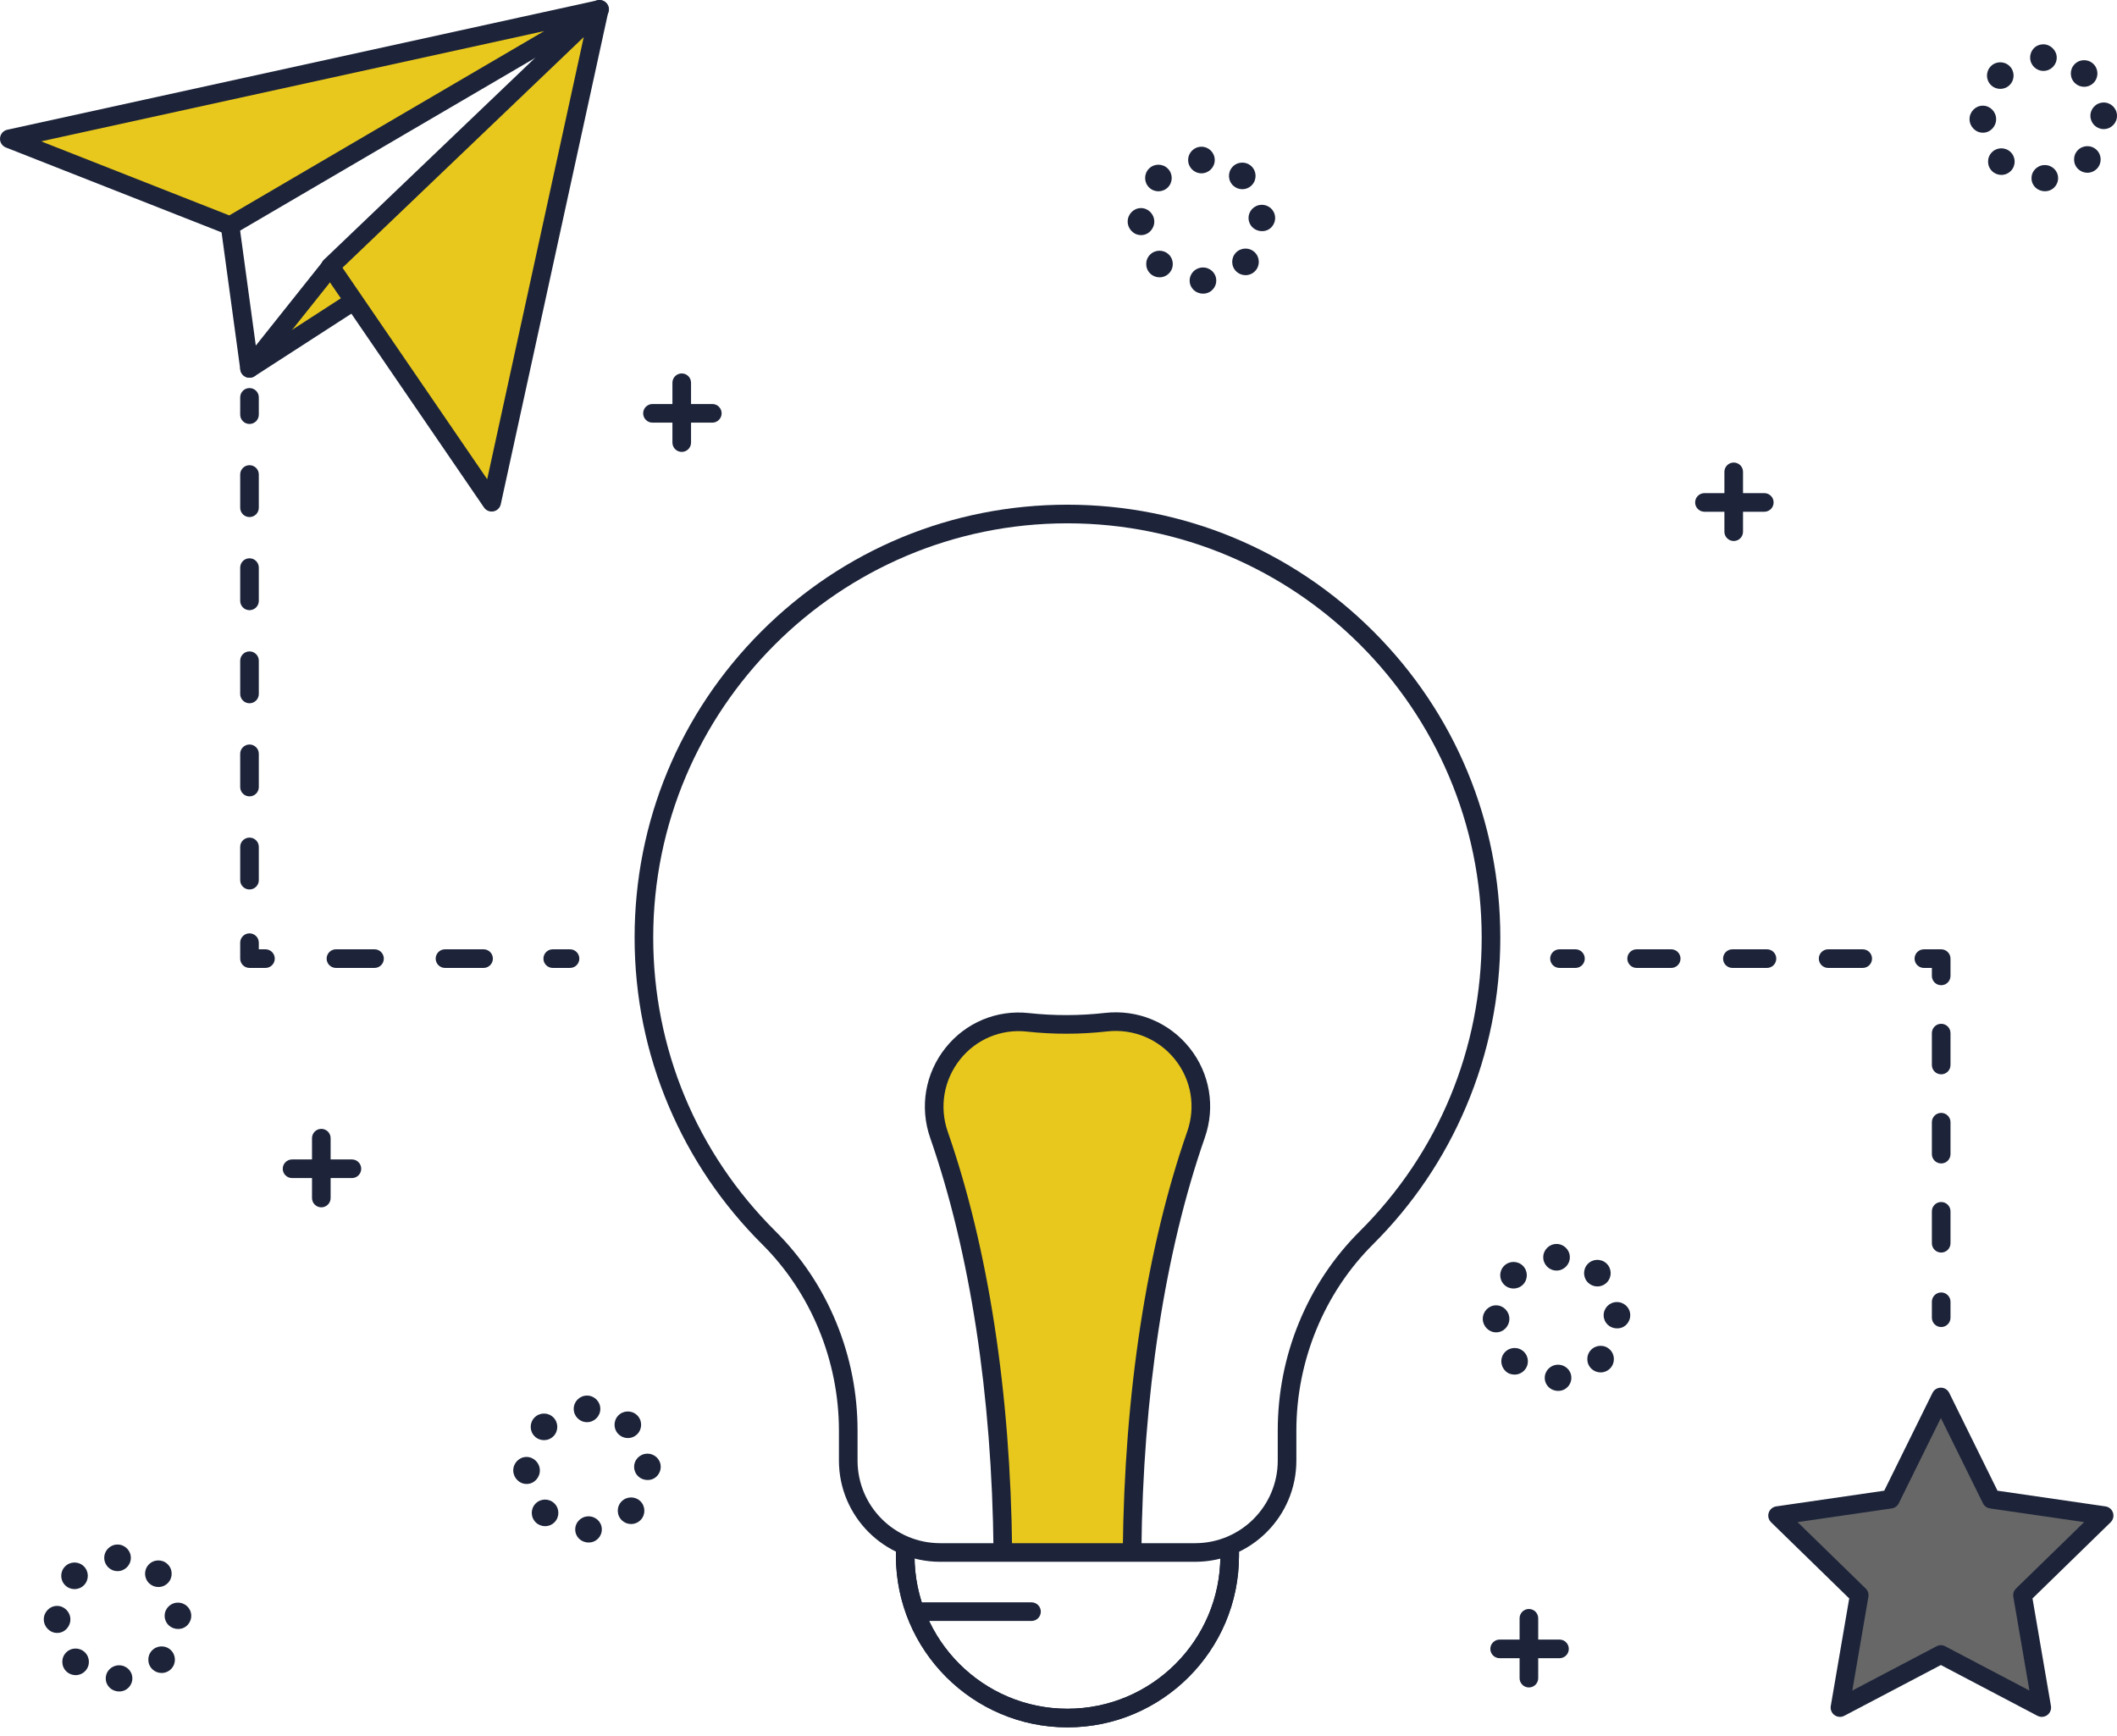 <svg width="200" height="164" viewBox="0 0 200 164" fill="none" xmlns="http://www.w3.org/2000/svg">
<path d="M21.734 21.323L56.652 0.887L0.88 13.114L21.734 21.323Z" fill="#E8C81D"/>
<path d="M46.451 47.448L56.62 0.879L31.208 25.172L46.451 47.448Z" fill="#E8C81D"/>
<path d="M23.573 34.804L33.317 28.508L31.239 25.18L23.573 34.804Z" fill="#E8C81D"/>
<path d="M104.487 96.566C102.018 96.843 99.554 96.847 97.096 96.579C91.257 95.941 86.775 101.658 88.707 107.204C92.736 118.761 94.602 132.453 94.741 146.533L106.951 146.547C107.09 132.455 108.96 118.744 112.996 107.176C114.947 101.58 110.376 95.904 104.487 96.566Z" fill="#E8C81D"/>
<path d="M100.846 163.183C91.91 163.183 84.64 155.913 84.64 146.978V146.441C84.64 145.956 85.034 145.562 85.52 145.562C86.005 145.562 86.399 145.956 86.399 146.441V146.978C86.399 154.943 92.88 161.424 100.846 161.424C108.812 161.424 115.292 154.943 115.292 146.978V146.441C115.292 145.956 115.687 145.562 116.172 145.562C116.658 145.562 117.051 145.956 117.051 146.441V146.978C117.051 155.913 109.782 163.183 100.846 163.183Z" fill="#1D243A"/>
<path d="M188.126 141.631L183.359 131.972L178.593 141.631L167.934 143.18L175.647 150.698L173.826 161.314L183.359 156.302L192.893 161.314L191.072 150.698L198.785 143.18L188.126 141.631Z" fill="#676767"/>
<path d="M100.835 49.438C79.263 49.438 61.712 66.993 61.712 88.57C61.712 99.052 65.81 108.902 73.252 116.307C75.735 118.777 77.672 121.687 79.012 124.955C80.341 128.198 81.016 131.63 81.016 135.156V137.983C81.016 142.285 84.515 145.784 88.816 145.784H112.912C117.214 145.784 120.713 142.285 120.713 137.983V135.152C120.713 131.629 121.385 128.199 122.712 124.958C124.05 121.692 125.985 118.783 128.464 116.314C135.891 108.919 139.98 99.066 139.98 88.57C139.98 66.993 122.419 49.438 100.835 49.438ZM112.912 147.543H88.816C83.545 147.543 79.257 143.255 79.257 137.983V135.156C79.257 128.551 76.615 122.135 72.011 117.554C68.233 113.795 65.266 109.414 63.192 104.533C61.043 99.477 59.953 94.105 59.953 88.57C59.953 77.647 64.204 67.378 71.925 59.655C79.646 51.932 89.914 47.679 100.835 47.679C111.758 47.679 122.03 51.932 129.755 59.655C137.484 67.38 141.739 77.648 141.739 88.57C141.739 94.109 140.652 99.482 138.51 104.536C136.441 109.421 133.478 113.803 129.705 117.561C125.108 122.139 122.472 128.551 122.472 135.152V137.983C122.472 143.255 118.182 147.543 112.912 147.543Z" fill="#1D243A"/>
<path d="M106.951 147.426C106.947 147.426 106.945 147.426 106.942 147.426C106.456 147.421 106.066 147.023 106.072 146.538C106.22 131.601 108.327 117.89 112.165 106.886C112.978 104.557 112.546 102.017 111.009 100.092C109.461 98.153 107.06 97.161 104.585 97.439C102.063 97.723 99.512 97.728 97 97.453C94.578 97.189 92.224 98.174 90.701 100.087C89.159 102.026 88.724 104.578 89.538 106.915C93.37 117.909 95.473 131.605 95.62 146.524C95.626 147.009 95.236 147.407 94.75 147.412C94.263 147.416 93.867 147.027 93.863 146.542C93.716 131.811 91.646 118.31 87.877 107.493C86.863 104.584 87.405 101.405 89.324 98.993C91.225 96.603 94.167 95.373 97.191 95.705C99.575 95.965 101.996 95.96 104.389 95.691C107.467 95.346 110.456 96.579 112.384 98.994C114.3 101.395 114.839 104.562 113.826 107.465C110.049 118.291 107.976 131.807 107.831 146.556C107.826 147.038 107.432 147.426 106.951 147.426Z" fill="#1D243A"/>
<path d="M100.846 163.183C91.91 163.183 84.64 155.913 84.64 146.978V146.441C84.64 145.956 85.034 145.562 85.52 145.562C86.005 145.562 86.399 145.956 86.399 146.441V146.978C86.399 154.943 92.88 161.424 100.846 161.424C108.812 161.424 115.292 154.943 115.292 146.978V146.441C115.292 145.956 115.687 145.562 116.172 145.562C116.658 145.562 117.051 145.956 117.051 146.441V146.978C117.051 155.913 109.782 163.183 100.846 163.183Z" fill="#1D243A"/>
<path d="M97.45 153.132H87.147C86.662 153.132 86.268 152.739 86.268 152.252C86.268 151.766 86.662 151.373 87.147 151.373H97.45C97.936 151.373 98.329 151.766 98.329 152.252C98.329 152.739 97.936 153.132 97.45 153.132Z" fill="#1D243A"/>
<path d="M3.892 13.354L21.659 20.348L51.408 2.937L3.892 13.354ZM21.734 22.202C21.625 22.202 21.516 22.182 21.413 22.141L0.557 13.934C0.198 13.791 -0.029 13.431 0.003 13.045C0.033 12.659 0.313 12.339 0.691 12.256L56.465 0.027C56.887 -0.066 57.314 0.163 57.471 0.566C57.63 0.97 57.47 1.427 57.097 1.646L22.179 22.081C22.042 22.162 21.889 22.202 21.734 22.202Z" fill="#1D243A"/>
<path d="M32.355 25.292L46.026 45.27L55.147 3.505L32.355 25.292ZM46.451 48.327C46.164 48.327 45.891 48.186 45.725 47.944L30.482 25.669C30.238 25.313 30.288 24.834 30.6 24.537L56.013 0.244C56.293 -0.023 56.714 -0.077 57.051 0.113C57.388 0.302 57.563 0.689 57.48 1.067L47.31 47.635C47.235 47.978 46.964 48.244 46.619 48.311C46.563 48.322 46.506 48.327 46.451 48.327Z" fill="#1D243A"/>
<path d="M23.573 35.684C23.496 35.684 23.417 35.673 23.34 35.652C23.001 35.559 22.75 35.272 22.702 34.923L20.862 21.441C20.797 20.959 21.134 20.517 21.615 20.451C22.097 20.386 22.54 20.722 22.606 21.203L24.167 32.647L30.552 24.631C30.854 24.251 31.408 24.188 31.787 24.491C32.168 24.794 32.229 25.347 31.928 25.727L24.261 35.352C24.091 35.564 23.836 35.684 23.573 35.684Z" fill="#1D243A"/>
<path d="M23.574 35.684C23.285 35.684 23.002 35.542 22.835 35.282C22.571 34.873 22.688 34.329 23.096 34.065L32.84 27.769C33.248 27.505 33.792 27.622 34.056 28.031C34.32 28.439 34.203 28.983 33.795 29.247L24.05 35.543C23.903 35.638 23.737 35.684 23.574 35.684Z" fill="#1D243A"/>
<path d="M169.823 143.794L176.26 150.067C176.467 150.27 176.563 150.561 176.514 150.846L174.994 159.706L182.951 155.523C183.207 155.389 183.512 155.389 183.768 155.523L191.726 159.706L190.205 150.846C190.156 150.561 190.252 150.27 190.459 150.067L196.896 143.794L188 142.501C187.714 142.46 187.466 142.28 187.338 142.02L183.36 133.96L179.381 142.02C179.253 142.28 179.005 142.46 178.719 142.501L169.823 143.794ZM173.826 162.193C173.644 162.193 173.462 162.137 173.309 162.025C173.038 161.829 172.903 161.495 172.959 161.166L174.702 151.005L167.32 143.809C167.08 143.575 166.994 143.226 167.097 142.908C167.201 142.589 167.476 142.358 167.807 142.309L178.009 140.826L182.571 131.583C182.719 131.282 183.025 131.093 183.36 131.093C183.694 131.093 184 131.282 184.148 131.583L188.71 140.826L198.911 142.309C199.243 142.358 199.518 142.589 199.622 142.908C199.725 143.226 199.639 143.575 199.399 143.809L192.017 151.005L193.76 161.166C193.816 161.495 193.681 161.829 193.41 162.025C193.139 162.222 192.78 162.247 192.484 162.092L183.36 157.296L174.235 162.092C174.106 162.159 173.966 162.193 173.826 162.193Z" fill="#1D243A"/>
<path d="M23.571 40.052C23.086 40.052 22.692 39.659 22.692 39.173V37.539C22.692 37.053 23.086 36.66 23.571 36.66C24.057 36.66 24.451 37.053 24.451 37.539V39.173C24.451 39.659 24.057 40.052 23.571 40.052Z" fill="#1D243A"/>
<path d="M23.571 48.847C23.086 48.847 22.692 48.454 22.692 47.968V44.827C22.692 44.341 23.086 43.947 23.571 43.947C24.057 43.947 24.451 44.341 24.451 44.827V47.968C24.451 48.454 24.057 48.847 23.571 48.847ZM23.571 57.643C23.086 57.643 22.692 57.249 22.692 56.763V53.622C22.692 53.136 23.086 52.742 23.571 52.742C24.057 52.742 24.451 53.136 24.451 53.622V56.763C24.451 57.249 24.057 57.643 23.571 57.643ZM23.571 66.438C23.086 66.438 22.692 66.044 22.692 65.558V62.417C22.692 61.931 23.086 61.538 23.571 61.538C24.057 61.538 24.451 61.931 24.451 62.417V65.558C24.451 66.044 24.057 66.438 23.571 66.438ZM23.571 75.233C23.086 75.233 22.692 74.84 22.692 74.353V71.212C22.692 70.726 23.086 70.333 23.571 70.333C24.057 70.333 24.451 70.726 24.451 71.212V74.353C24.451 74.84 24.057 75.233 23.571 75.233ZM23.571 84.028C23.086 84.028 22.692 83.635 22.692 83.148V80.007C22.692 79.521 23.086 79.128 23.571 79.128C24.057 79.128 24.451 79.521 24.451 80.007V83.148C24.451 83.635 24.057 84.028 23.571 84.028Z" fill="#1D243A"/>
<path d="M25.079 91.44H23.571C23.086 91.44 22.692 91.047 22.692 90.561V89.053C22.692 88.567 23.086 88.174 23.571 88.174C24.057 88.174 24.451 88.567 24.451 89.053V89.681H25.079C25.565 89.681 25.958 90.075 25.958 90.561C25.958 91.047 25.565 91.44 25.079 91.44Z" fill="#1D243A"/>
<path d="M35.382 91.44H31.738C31.253 91.44 30.858 91.047 30.858 90.561C30.858 90.075 31.253 89.681 31.738 89.681H35.382C35.868 89.681 36.261 90.075 36.261 90.561C36.261 91.047 35.868 91.44 35.382 91.44ZM45.684 91.44H42.041C41.556 91.44 41.161 91.047 41.161 90.561C41.161 90.075 41.556 89.681 42.041 89.681H45.684C46.171 89.681 46.564 90.075 46.564 90.561C46.564 91.047 46.171 91.44 45.684 91.44Z" fill="#1D243A"/>
<path d="M53.851 91.44H52.218C51.733 91.44 51.339 91.047 51.339 90.561C51.339 90.075 51.733 89.681 52.218 89.681H53.851C54.338 89.681 54.731 90.075 54.731 90.561C54.731 91.047 54.338 91.44 53.851 91.44Z" fill="#1D243A"/>
<path d="M183.39 125.365C182.905 125.365 182.511 124.971 182.511 124.485V122.978C182.511 122.491 182.905 122.098 183.39 122.098C183.876 122.098 184.27 122.491 184.27 122.978V124.485C184.27 124.971 183.876 125.365 183.39 125.365Z" fill="#1D243A"/>
<path d="M183.39 101.492C182.905 101.492 182.511 101.099 182.511 100.613V97.597C182.511 97.111 182.905 96.718 183.39 96.718C183.876 96.718 184.27 97.111 184.27 97.597V100.613C184.27 101.099 183.876 101.492 183.39 101.492ZM183.39 109.91C182.905 109.91 182.511 109.517 182.511 109.031V106.016C182.511 105.529 182.905 105.136 183.39 105.136C183.876 105.136 184.27 105.529 184.27 106.016V109.031C184.27 109.517 183.876 109.91 183.39 109.91ZM183.39 118.329C182.905 118.329 182.511 117.935 182.511 117.449V114.434C182.511 113.947 182.905 113.554 183.39 113.554C183.876 113.554 184.27 113.947 184.27 114.434V117.449C184.27 117.935 183.876 118.329 183.39 118.329Z" fill="#1D243A"/>
<path d="M183.39 93.074C182.905 93.074 182.511 92.681 182.511 92.195V91.441H181.757C181.272 91.441 180.877 91.048 180.877 90.561C180.877 90.075 181.272 89.682 181.757 89.682H183.39C183.876 89.682 184.27 90.075 184.27 90.561V92.195C184.27 92.681 183.876 93.074 183.39 93.074Z" fill="#1D243A"/>
<path d="M157.885 91.44H154.618C154.133 91.44 153.738 91.047 153.738 90.561C153.738 90.075 154.133 89.681 154.618 89.681H157.885C158.371 89.681 158.764 90.075 158.764 90.561C158.764 91.047 158.371 91.44 157.885 91.44ZM166.931 91.44H163.664C163.179 91.44 162.785 91.047 162.785 90.561C162.785 90.075 163.179 89.681 163.664 89.681H166.931C167.417 89.681 167.81 90.075 167.81 90.561C167.81 91.047 167.417 91.44 166.931 91.44ZM175.977 91.44H172.711C172.226 91.44 171.831 91.047 171.831 90.561C171.831 90.075 172.226 89.681 172.711 89.681H175.977C176.463 89.681 176.857 90.075 176.857 90.561C176.857 91.047 176.463 91.44 175.977 91.44Z" fill="#1D243A"/>
<path d="M148.838 91.44H147.33C146.845 91.44 146.451 91.047 146.451 90.561C146.451 90.075 146.845 89.681 147.33 89.681H148.838C149.324 89.681 149.718 90.075 149.718 90.561C149.718 91.047 149.324 91.44 148.838 91.44Z" fill="#1D243A"/>
<path d="M163.79 51.109C163.305 51.109 162.91 50.716 162.91 50.229V44.575C162.91 44.089 163.305 43.696 163.79 43.696C164.276 43.696 164.669 44.089 164.669 44.575V50.229C164.669 50.716 164.276 51.109 163.79 51.109Z" fill="#1D243A"/>
<path d="M166.68 48.345H161.026C160.541 48.345 160.146 47.952 160.146 47.465C160.146 46.979 160.541 46.586 161.026 46.586H166.68C167.166 46.586 167.559 46.979 167.559 47.465C167.559 47.952 167.166 48.345 166.68 48.345Z" fill="#1D243A"/>
<path d="M30.356 114.057C29.871 114.057 29.476 113.663 29.476 113.177V107.523C29.476 107.037 29.871 106.644 30.356 106.644C30.842 106.644 31.235 107.037 31.235 107.523V113.177C31.235 113.663 30.842 114.057 30.356 114.057Z" fill="#1D243A"/>
<path d="M33.246 111.292H27.592C27.107 111.292 26.712 110.899 26.712 110.413C26.712 109.927 27.107 109.533 27.592 109.533H33.246C33.732 109.533 34.125 109.927 34.125 110.413C34.125 110.899 33.732 111.292 33.246 111.292Z" fill="#1D243A"/>
<path d="M64.406 42.691C63.92 42.691 63.526 42.298 63.526 41.811V36.157C63.526 35.671 63.92 35.278 64.406 35.278C64.892 35.278 65.285 35.671 65.285 36.157V41.811C65.285 42.298 64.892 42.691 64.406 42.691Z" fill="#1D243A"/>
<path d="M67.295 39.927H61.641C61.156 39.927 60.762 39.533 60.762 39.047C60.762 38.561 61.156 38.168 61.641 38.168H67.295C67.782 38.168 68.175 38.561 68.175 39.047C68.175 39.533 67.782 39.927 67.295 39.927Z" fill="#1D243A"/>
<path d="M144.441 159.414C143.956 159.414 143.561 159.021 143.561 158.535V152.881C143.561 152.394 143.956 152.001 144.441 152.001C144.927 152.001 145.32 152.394 145.32 152.881V158.535C145.32 159.021 144.927 159.414 144.441 159.414Z" fill="#1D243A"/>
<path d="M147.33 156.65H141.677C141.192 156.65 140.797 156.257 140.797 155.77C140.797 155.284 141.192 154.891 141.677 154.891H147.33C147.817 154.891 148.21 155.284 148.21 155.77C148.21 156.257 147.817 156.65 147.33 156.65Z" fill="#1D243A"/>
<path d="M191.795 5.442C191.795 4.749 192.311 4.186 193.065 4.186V4.187C193.693 4.187 194.307 4.749 194.307 5.442C194.307 6.137 193.745 6.699 193.051 6.699C192.356 6.699 191.795 6.137 191.795 5.442ZM196.045 7.868C195.534 7.4 195.5 6.604 195.968 6.093C196.437 5.582 197.231 5.547 197.744 6.016C198.255 6.485 198.289 7.279 197.82 7.792C197.573 8.062 197.234 8.199 196.894 8.199C196.59 8.199 196.286 8.09 196.045 7.868ZM188.091 8.034C187.597 7.547 187.592 6.751 188.079 6.258C188.567 5.764 189.362 5.759 189.856 6.246C190.35 6.735 190.355 7.53 189.867 8.024C189.621 8.273 189.297 8.397 188.973 8.397C188.653 8.397 188.336 8.277 188.091 8.034ZM197.489 10.986C197.462 10.292 198.004 9.709 198.697 9.684C199.391 9.658 199.974 10.199 199.999 10.893C200.025 11.586 199.484 12.169 198.79 12.194C198.774 12.196 198.759 12.196 198.743 12.196C198.07 12.196 197.514 11.663 197.489 10.986ZM186.069 11.268C186.061 10.575 186.617 9.992 187.31 9.983C188.004 9.974 188.573 10.55 188.582 11.245C188.591 11.938 188.035 12.536 187.342 12.536C187.335 12.536 187.33 12.536 187.325 12.536C186.639 12.536 186.078 11.957 186.069 11.268ZM196.339 15.98C195.834 15.505 195.809 14.71 196.284 14.203C196.759 13.698 197.554 13.673 198.06 14.148C198.565 14.623 198.591 15.418 198.116 15.925C197.868 16.187 197.534 16.32 197.2 16.32C196.891 16.32 196.582 16.207 196.339 15.98ZM188.202 16.172C187.704 15.691 187.688 14.896 188.17 14.396C188.651 13.896 189.446 13.882 189.946 14.363C190.446 14.844 190.461 15.639 189.979 16.14C189.733 16.396 189.404 16.524 189.074 16.524C188.76 16.524 188.446 16.407 188.202 16.172ZM191.924 16.867C191.906 16.174 192.455 15.611 193.149 15.594C193.843 15.577 194.419 16.106 194.436 16.798C194.453 17.491 193.904 18.064 193.211 18.064C193.2 18.064 193.189 18.064 193.179 18.064C192.499 18.064 191.94 17.551 191.924 16.867Z" fill="#1D243A"/>
<path d="M112.248 15.117C112.248 14.424 112.81 13.861 113.505 13.861C114.198 13.861 114.761 14.424 114.761 15.117C114.761 15.812 114.198 16.373 113.505 16.373C112.81 16.373 112.248 15.812 112.248 15.117ZM116.512 17.543C116.001 17.075 115.966 16.279 116.436 15.768C116.904 15.257 117.699 15.223 118.211 15.691C118.723 16.16 118.756 16.954 118.288 17.467C118.04 17.737 117.701 17.874 117.362 17.874C117.058 17.874 116.754 17.764 116.512 17.543ZM108.558 17.709C108.064 17.222 108.059 16.426 108.547 15.932C109.034 15.439 109.829 15.434 110.323 15.921C110.817 16.41 110.822 17.205 110.335 17.699C110.088 17.948 109.764 18.072 109.44 18.072C109.121 18.072 108.802 17.952 108.558 17.709ZM117.956 20.642C117.93 19.948 118.471 19.375 119.165 19.35C119.858 19.325 120.441 19.851 120.466 20.545C120.493 21.238 119.951 21.834 119.258 21.834C119.243 21.834 119.226 21.834 119.211 21.834C118.538 21.834 117.981 21.32 117.956 20.642ZM106.536 20.943C106.529 20.25 107.084 19.667 107.778 19.658C108.471 19.649 109.042 20.224 109.049 20.919C109.058 21.613 108.503 22.211 107.809 22.211C107.803 22.211 107.798 22.211 107.793 22.211C107.107 22.211 106.545 21.632 106.536 20.943ZM116.806 25.655C116.301 25.179 116.276 24.385 116.751 23.878C117.226 23.373 118.021 23.348 118.528 23.823C119.033 24.299 119.058 25.093 118.583 25.599C118.336 25.862 118.001 25.995 117.667 25.995C117.358 25.995 117.049 25.882 116.806 25.655ZM108.671 25.847C108.171 25.366 108.156 24.57 108.637 24.07C109.118 23.57 109.914 23.557 110.414 24.038C110.914 24.519 110.929 25.314 110.446 25.814C110.2 26.071 109.871 26.199 109.542 26.199C109.229 26.199 108.913 26.082 108.671 25.847ZM112.391 26.542C112.374 25.848 112.923 25.285 113.616 25.269C114.31 25.252 114.887 25.78 114.903 26.473C114.921 27.166 114.371 27.739 113.678 27.739C113.668 27.739 113.657 27.739 113.646 27.739C112.967 27.739 112.408 27.224 112.391 26.542Z" fill="#1D243A"/>
<path d="M54.201 133.097C54.201 132.403 54.762 131.84 55.457 131.84C56.151 131.84 56.714 132.403 56.714 133.097C56.714 133.791 56.151 134.353 55.457 134.353C54.762 134.353 54.201 133.791 54.201 133.097ZM58.465 135.523C57.954 135.054 57.92 134.259 58.388 133.747C58.857 133.236 59.651 133.202 60.162 133.671C60.675 134.139 60.709 134.933 60.24 135.446C59.993 135.716 59.654 135.853 59.314 135.853C59.01 135.853 58.706 135.744 58.465 135.523ZM50.511 135.689C50.017 135.201 50.012 134.406 50.499 133.912C50.987 133.418 51.782 133.413 52.276 133.901C52.77 134.389 52.775 135.185 52.287 135.679C52.041 135.927 51.717 136.052 51.392 136.052C51.073 136.052 50.754 135.931 50.511 135.689ZM59.909 138.621C59.882 137.928 60.424 137.355 61.117 137.33C61.811 137.303 62.394 137.831 62.419 138.524C62.445 139.218 61.904 139.813 61.21 139.813C61.194 139.813 61.179 139.813 61.163 139.813C60.49 139.813 59.934 139.298 59.909 138.621ZM48.489 138.923C48.481 138.229 49.037 137.646 49.73 137.637C50.424 137.629 50.994 138.204 51.002 138.899C51.011 139.592 50.455 140.19 49.762 140.19C49.755 140.19 49.75 140.19 49.745 140.19C49.058 140.19 48.498 139.611 48.489 138.923ZM58.759 143.634C58.254 143.159 58.229 142.364 58.704 141.858C59.179 141.353 59.974 141.328 60.48 141.802C60.985 142.277 61.011 143.073 60.536 143.579C60.288 143.842 59.954 143.975 59.62 143.975C59.311 143.975 59.002 143.862 58.759 143.634ZM50.623 143.827C50.123 143.345 50.108 142.55 50.59 142.05C51.071 141.55 51.866 141.536 52.366 142.017C52.866 142.499 52.88 143.294 52.4 143.794C52.153 144.05 51.823 144.178 51.494 144.178C51.181 144.178 50.867 144.062 50.623 143.827ZM54.344 144.521C54.326 143.828 54.875 143.265 55.569 143.249C56.262 143.231 56.839 143.757 56.855 144.452C56.873 145.146 56.324 145.719 55.63 145.719C55.62 145.719 55.61 145.719 55.599 145.719C54.919 145.719 54.36 145.204 54.344 144.521Z" fill="#1D243A"/>
<path d="M9.848 147.169C9.848 146.475 10.41 145.912 11.105 145.912C11.798 145.912 12.361 146.475 12.361 147.169C12.361 147.864 11.798 148.425 11.105 148.425C10.41 148.425 9.848 147.864 9.848 147.169ZM14.113 149.595C13.601 149.126 13.566 148.331 14.036 147.82C14.505 147.308 15.299 147.274 15.81 147.743C16.323 148.212 16.357 149.006 15.888 149.518C15.64 149.789 15.301 149.925 14.962 149.925C14.658 149.925 14.354 149.816 14.113 149.595ZM6.158 149.761C5.664 149.273 5.659 148.478 6.147 147.984C6.634 147.49 7.43 147.485 7.923 147.973C8.417 148.462 8.422 149.257 7.935 149.751C7.689 150 7.364 150.124 7.04 150.124C6.721 150.124 6.402 150.003 6.158 149.761ZM15.556 152.693C15.53 152 16.072 151.427 16.765 151.402C17.459 151.377 18.042 151.903 18.067 152.597C18.093 153.29 17.552 153.886 16.858 153.886C16.842 153.886 16.827 153.886 16.811 153.886C16.138 153.886 15.582 153.373 15.556 152.693ZM4.137 152.995C4.129 152.301 4.684 151.718 5.378 151.71C6.071 151.701 6.641 152.276 6.649 152.971C6.658 153.665 6.103 154.263 5.409 154.263C5.403 154.263 5.398 154.263 5.393 154.263C4.707 154.263 4.145 153.683 4.137 152.995ZM14.407 157.707C13.902 157.232 13.877 156.436 14.351 155.93C14.826 155.425 15.622 155.4 16.128 155.875C16.633 156.35 16.658 157.145 16.183 157.651C15.936 157.914 15.602 158.047 15.267 158.047C14.958 158.047 14.649 157.934 14.407 157.707ZM6.271 157.899C5.771 157.418 5.756 156.622 6.237 156.122C6.719 155.623 7.514 155.608 8.014 156.09C8.514 156.571 8.529 157.366 8.047 157.866C7.8 158.121 7.471 158.251 7.142 158.251C6.829 158.251 6.515 158.134 6.271 157.899ZM9.992 158.594C9.974 157.9 10.523 157.337 11.217 157.321C11.91 157.303 12.487 157.831 12.503 158.525C12.521 159.218 11.972 159.791 11.278 159.791C11.268 159.791 11.257 159.791 11.247 159.791C10.567 159.791 10.008 159.277 9.992 158.594Z" fill="#1D243A"/>
<path d="M145.795 118.773C145.795 118.08 146.357 117.517 147.052 117.517C147.745 117.517 148.308 118.08 148.308 118.773C148.308 119.468 147.745 120.03 147.052 120.03C146.357 120.03 145.795 119.468 145.795 118.773ZM150.059 121.2C149.548 120.731 149.514 119.936 149.983 119.424C150.451 118.913 151.246 118.879 151.758 119.348C152.27 119.816 152.303 120.61 151.835 121.123C151.587 121.393 151.248 121.53 150.909 121.53C150.605 121.53 150.301 121.421 150.059 121.2ZM142.105 121.365C141.611 120.878 141.606 120.083 142.094 119.589C142.581 119.095 143.376 119.09 143.87 119.577C144.364 120.066 144.369 120.862 143.882 121.355C143.635 121.604 143.311 121.728 142.987 121.728C142.668 121.728 142.35 121.608 142.105 121.365ZM151.503 124.298C151.477 123.604 152.018 123.031 152.712 123.006C153.405 122.981 153.988 123.508 154.013 124.201C154.04 124.895 153.498 125.49 152.805 125.49C152.79 125.49 152.773 125.49 152.758 125.49C152.085 125.49 151.528 124.978 151.503 124.298ZM140.083 124.599C140.076 123.906 140.631 123.323 141.325 123.314C142.018 123.305 142.589 123.881 142.596 124.576C142.605 125.269 142.05 125.867 141.356 125.867C141.35 125.867 141.345 125.867 141.34 125.867C140.654 125.867 140.092 125.288 140.083 124.599ZM150.353 129.311C149.848 128.836 149.823 128.041 150.298 127.534C150.773 127.029 151.568 127.004 152.075 127.479C152.58 127.955 152.605 128.749 152.13 129.256C151.883 129.518 151.548 129.652 151.214 129.652C150.905 129.652 150.596 129.538 150.353 129.311ZM142.218 129.511H142.217C141.718 129.008 141.703 128.231 142.184 127.73C142.665 127.23 143.461 127.214 143.961 127.697C144.461 128.177 144.476 128.972 143.993 129.472C143.747 129.728 143.418 129.859 143.089 129.859C142.775 129.859 142.462 129.762 142.218 129.511ZM145.938 130.198C145.921 129.505 146.47 128.942 147.163 128.924C147.857 128.908 148.434 129.434 148.45 130.129C148.468 130.823 147.918 131.396 147.225 131.396C147.215 131.396 147.204 131.396 147.193 131.396C146.514 131.396 145.955 130.882 145.938 130.198Z" fill="#1D243A"/>
</svg>
